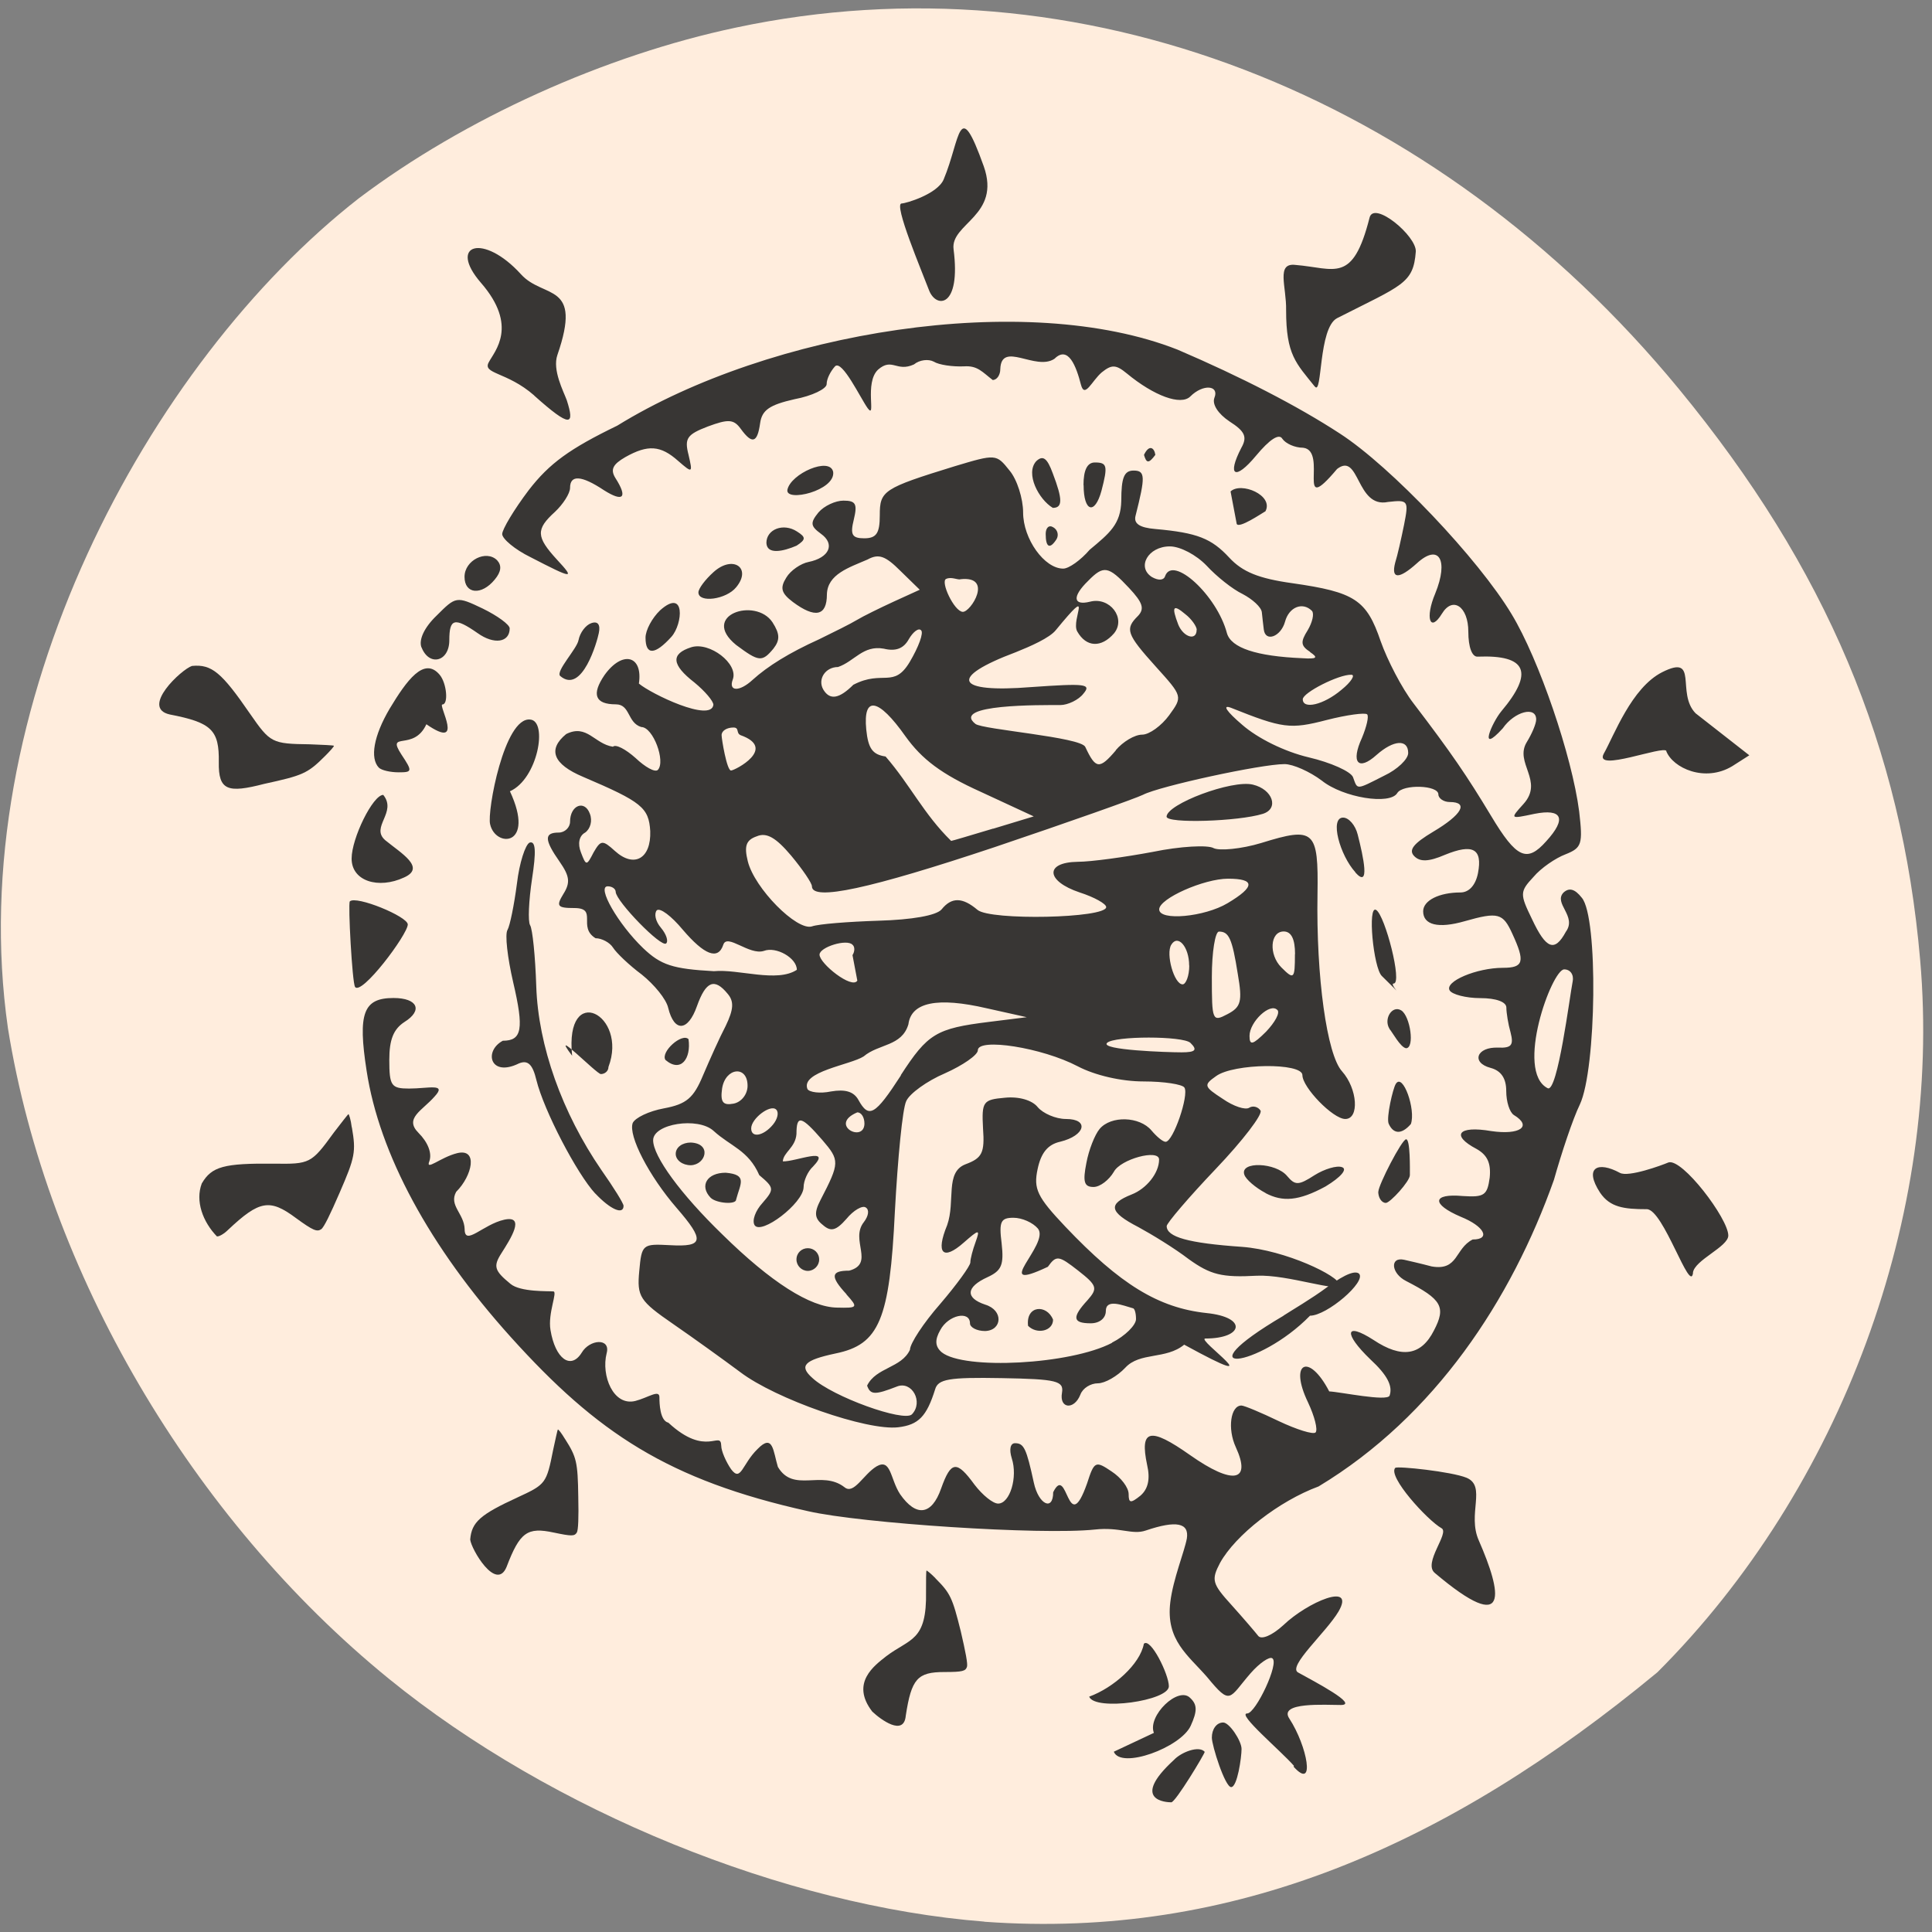 <svg xmlns="http://www.w3.org/2000/svg" viewBox="0 0 16 16"><rect x="0" y="0" width="16" height="16" fill="#808080" stroke="none"/><path d="m 8.152 15.914 c -1.652 -0.129 -3.582 -0.914 -4.93 -2.01 c -1.637 -1.332 -2.832 -3.371 -3.156 -5.387 c -0.383 -2.66 1.164 -5.516 2.906 -6.875 c 0.875 -0.66 2.035 -1.184 3.125 -1.414 c 2.832 -0.602 5.785 0.535 7.809 2.996 c 1.215 1.477 1.844 2.965 1.996 4.727 c 0.184 2.109 -0.652 4.375 -2.176 5.898 c -1.734 1.434 -3.516 2.215 -5.574 2.066" fill="#ffeddd"/><g fill="#383634"><path d="m 9.723 14.574 c 0.059 -0.063 0.207 -0.121 0.254 -0.066 c 0 0.016 -0.242 0.418 -0.277 0.418 c -0.035 0 -0.348 -0.012 0.023 -0.352 m 0.313 -0.184 c 0 -0.07 0.039 -0.125 0.094 -0.125 c 0.051 0 0.152 0.152 0.152 0.219 c 0 0.07 -0.035 0.316 -0.086 0.316 c -0.051 0 -0.16 -0.344 -0.16 -0.41 m -0.48 -0.039 c -0.055 -0.141 0.203 -0.391 0.301 -0.289 c 0.059 0.055 0.059 0.109 0.004 0.23 c -0.082 0.18 -0.578 0.363 -0.637 0.215 m 1.492 0.117 c -0.109 -0.125 -0.477 -0.434 -0.387 -0.434 c 0.07 0 0.27 -0.422 0.207 -0.457 c -0.023 -0.016 -0.105 0.039 -0.18 0.125 c -0.18 0.207 -0.16 0.273 -0.359 0.031 c -0.156 -0.18 -0.344 -0.305 -0.305 -0.621 c 0.023 -0.191 0.117 -0.418 0.137 -0.527 c 0.02 -0.129 -0.086 -0.152 -0.34 -0.066 c -0.113 0.039 -0.215 -0.031 -0.422 -0.008 c -0.445 0.047 -1.934 -0.051 -2.375 -0.152 c -1.16 -0.258 -1.746 -0.648 -2.461 -1.441 c -0.676 -0.75 -1.09 -1.52 -1.195 -2.207 c -0.074 -0.477 -0.027 -0.602 0.223 -0.602 c 0.199 0 0.246 0.102 0.09 0.199 c -0.09 0.059 -0.125 0.145 -0.125 0.313 c 0 0.215 0.016 0.238 0.164 0.238 c 0.16 0 0.316 -0.047 0.211 0.066 c -0.102 0.117 -0.254 0.18 -0.133 0.301 c 0.078 0.078 0.113 0.168 0.09 0.234 c -0.035 0.086 0.09 -0.031 0.23 -0.066 c 0.176 -0.043 0.125 0.188 -0.008 0.32 c -0.063 0.113 0.066 0.18 0.07 0.309 c 0 0.145 0.152 -0.039 0.328 -0.078 c 0.18 -0.039 0.051 0.16 -0.023 0.277 c -0.07 0.109 -0.059 0.145 0.074 0.254 c 0.082 0.07 0.32 0.059 0.355 0.063 c 0.039 0 -0.047 0.18 -0.023 0.32 c 0.039 0.238 0.168 0.332 0.258 0.188 c 0.066 -0.113 0.242 -0.125 0.207 0.004 c -0.047 0.184 0.055 0.441 0.238 0.395 c 0.105 -0.027 0.199 -0.098 0.199 -0.031 c 0 0.051 0.004 0.195 0.074 0.211 c 0.316 0.293 0.434 0.059 0.438 0.191 c 0 0.043 0.039 0.133 0.082 0.195 c 0.082 0.109 0.09 -0.043 0.219 -0.168 c 0.129 -0.133 0.129 0.02 0.168 0.148 c 0.129 0.219 0.363 0.023 0.551 0.168 c 0.078 0.066 0.156 -0.105 0.266 -0.172 c 0.121 -0.07 0.113 0.105 0.195 0.23 c 0.133 0.191 0.262 0.176 0.34 -0.047 c 0.082 -0.23 0.129 -0.234 0.277 -0.031 c 0.066 0.086 0.152 0.156 0.195 0.156 c 0.098 0 0.164 -0.219 0.113 -0.375 c -0.023 -0.074 -0.012 -0.125 0.027 -0.125 c 0.074 0 0.094 0.043 0.156 0.328 c 0.039 0.18 0.16 0.238 0.16 0.078 c 0.121 -0.246 0.117 0.391 0.281 -0.074 c 0.059 -0.184 0.07 -0.188 0.203 -0.098 c 0.078 0.051 0.141 0.133 0.141 0.188 c 0 0.074 0.016 0.078 0.098 0.012 c 0.063 -0.055 0.082 -0.137 0.055 -0.254 c -0.063 -0.297 0.023 -0.316 0.355 -0.082 c 0.355 0.25 0.512 0.223 0.379 -0.066 c -0.07 -0.152 -0.043 -0.344 0.047 -0.344 c 0.023 0 0.164 0.059 0.309 0.129 c 0.148 0.07 0.285 0.113 0.305 0.094 c 0.02 -0.023 -0.008 -0.133 -0.063 -0.25 c -0.16 -0.332 0.008 -0.414 0.176 -0.09 c 0.09 0.004 0.48 0.086 0.5 0.035 c 0.027 -0.078 -0.016 -0.168 -0.16 -0.301 c -0.223 -0.215 -0.211 -0.313 0.027 -0.16 c 0.234 0.156 0.395 0.129 0.5 -0.078 c 0.102 -0.195 0.066 -0.258 -0.23 -0.41 c -0.125 -0.063 -0.137 -0.203 -0.016 -0.176 c 0.035 0.008 0.137 0.031 0.227 0.055 c 0.223 0.039 0.191 -0.148 0.34 -0.223 c 0.152 0 0.098 -0.109 -0.098 -0.188 c -0.246 -0.105 -0.238 -0.195 0.016 -0.172 c 0.18 0.012 0.203 -0.008 0.223 -0.152 c 0.012 -0.121 -0.02 -0.188 -0.109 -0.238 c -0.215 -0.113 -0.152 -0.195 0.121 -0.148 c 0.238 0.035 0.344 -0.039 0.188 -0.133 c -0.035 -0.023 -0.063 -0.109 -0.063 -0.199 c 0 -0.105 -0.043 -0.168 -0.129 -0.191 c -0.164 -0.043 -0.117 -0.176 0.063 -0.168 c 0.109 0.004 0.129 -0.02 0.102 -0.125 c -0.02 -0.07 -0.035 -0.164 -0.035 -0.207 c 0 -0.047 -0.086 -0.078 -0.215 -0.078 c -0.121 0 -0.234 -0.031 -0.254 -0.063 c -0.047 -0.074 0.223 -0.188 0.441 -0.188 c 0.172 0 0.184 -0.051 0.078 -0.281 c -0.078 -0.172 -0.117 -0.184 -0.395 -0.105 c -0.219 0.063 -0.344 0.031 -0.344 -0.082 c 0 -0.09 0.133 -0.156 0.309 -0.156 c 0.07 0 0.125 -0.059 0.145 -0.16 c 0.039 -0.203 -0.043 -0.246 -0.273 -0.152 c -0.137 0.059 -0.207 0.059 -0.254 0.012 c -0.051 -0.051 -0.008 -0.105 0.156 -0.203 c 0.238 -0.141 0.297 -0.246 0.137 -0.246 c -0.051 0 -0.094 -0.031 -0.094 -0.063 c 0 -0.078 -0.293 -0.086 -0.34 -0.012 c -0.059 0.102 -0.449 0.039 -0.625 -0.102 c -0.098 -0.074 -0.238 -0.137 -0.309 -0.137 c -0.195 0 -1.039 0.184 -1.172 0.254 c -0.063 0.031 -0.617 0.227 -1.23 0.434 c -1.031 0.344 -1.512 0.449 -1.512 0.324 c 0 -0.027 -0.078 -0.141 -0.172 -0.254 c -0.125 -0.148 -0.203 -0.195 -0.285 -0.16 c -0.09 0.031 -0.105 0.082 -0.074 0.207 c 0.055 0.223 0.406 0.578 0.531 0.539 c 0.055 -0.02 0.301 -0.039 0.551 -0.047 c 0.277 -0.008 0.48 -0.043 0.523 -0.094 c 0.082 -0.102 0.172 -0.102 0.297 0.004 c 0.105 0.09 1.066 0.07 1.066 -0.023 c 0 -0.027 -0.098 -0.082 -0.219 -0.121 c -0.281 -0.094 -0.293 -0.25 -0.016 -0.254 c 0.109 0 0.391 -0.039 0.621 -0.082 c 0.227 -0.047 0.457 -0.059 0.504 -0.031 c 0.047 0.023 0.227 0.008 0.395 -0.043 c 0.441 -0.137 0.473 -0.105 0.465 0.422 c -0.012 0.687 0.078 1.332 0.203 1.469 c 0.129 0.145 0.145 0.395 0.027 0.395 c -0.102 0 -0.355 -0.262 -0.355 -0.363 c 0 -0.105 -0.57 -0.098 -0.715 0.008 c -0.105 0.074 -0.102 0.086 0.055 0.188 c 0.09 0.063 0.188 0.094 0.219 0.074 c 0.031 -0.02 0.074 -0.008 0.094 0.023 c 0.02 0.031 -0.148 0.25 -0.371 0.484 c -0.223 0.234 -0.406 0.449 -0.406 0.473 c 0 0.09 0.176 0.141 0.625 0.172 c 0.359 0.027 0.805 0.242 0.805 0.313 c 0 0.07 -0.426 -0.086 -0.684 -0.074 c -0.289 0.016 -0.383 -0.008 -0.563 -0.137 c -0.117 -0.09 -0.309 -0.207 -0.418 -0.266 c -0.242 -0.125 -0.254 -0.191 -0.055 -0.27 c 0.121 -0.047 0.227 -0.176 0.227 -0.289 c 0 -0.09 -0.32 -0.004 -0.375 0.102 c -0.039 0.066 -0.113 0.125 -0.168 0.125 c -0.078 0 -0.09 -0.043 -0.059 -0.199 c 0.02 -0.109 0.07 -0.234 0.109 -0.281 c 0.094 -0.113 0.332 -0.105 0.43 0.012 c 0.043 0.051 0.094 0.094 0.117 0.094 c 0.063 0 0.195 -0.387 0.156 -0.449 c -0.016 -0.027 -0.168 -0.051 -0.34 -0.051 c -0.184 0 -0.402 -0.051 -0.543 -0.125 c -0.297 -0.156 -0.828 -0.238 -0.828 -0.133 c 0 0.039 -0.125 0.125 -0.273 0.191 c -0.148 0.063 -0.293 0.168 -0.32 0.23 c -0.031 0.063 -0.07 0.473 -0.094 0.914 c -0.043 0.898 -0.129 1.102 -0.492 1.176 c -0.258 0.055 -0.305 0.102 -0.191 0.203 c 0.168 0.156 0.758 0.367 0.824 0.301 c 0.098 -0.102 0 -0.281 -0.125 -0.23 c -0.18 0.07 -0.219 0.07 -0.246 -0.008 c 0.074 -0.152 0.285 -0.145 0.355 -0.297 c 0 -0.051 0.113 -0.223 0.25 -0.379 c 0.137 -0.16 0.25 -0.316 0.25 -0.344 c 0 -0.031 0.02 -0.105 0.043 -0.168 c 0.039 -0.109 0.031 -0.109 -0.098 0.004 c -0.172 0.152 -0.234 0.09 -0.137 -0.145 c 0.07 -0.199 -0.02 -0.438 0.152 -0.504 c 0.137 -0.051 0.16 -0.094 0.145 -0.297 c -0.012 -0.223 0 -0.238 0.18 -0.254 c 0.117 -0.012 0.227 0.02 0.273 0.078 c 0.043 0.051 0.148 0.098 0.234 0.098 c 0.195 0 0.16 0.137 -0.047 0.188 c -0.105 0.023 -0.16 0.094 -0.188 0.227 c -0.035 0.164 -0.004 0.23 0.23 0.477 c 0.453 0.477 0.77 0.672 1.168 0.715 c 0.344 0.035 0.305 0.211 -0.008 0.211 c -0.09 0 0.602 0.477 -0.176 0.051 c -0.152 0.125 -0.367 0.059 -0.488 0.191 c -0.066 0.07 -0.168 0.129 -0.227 0.129 c -0.059 0 -0.125 0.039 -0.145 0.094 c -0.051 0.129 -0.176 0.117 -0.152 -0.016 c 0.016 -0.098 -0.043 -0.113 -0.5 -0.121 c -0.438 -0.008 -0.527 0.008 -0.551 0.094 c -0.07 0.223 -0.137 0.293 -0.305 0.313 c -0.258 0.031 -1.016 -0.234 -1.309 -0.457 c -0.141 -0.105 -0.391 -0.285 -0.555 -0.398 c -0.277 -0.191 -0.301 -0.227 -0.281 -0.438 c 0.02 -0.223 0.027 -0.227 0.254 -0.215 c 0.281 0.016 0.289 -0.039 0.055 -0.309 c -0.227 -0.262 -0.402 -0.598 -0.363 -0.703 c 0.02 -0.043 0.133 -0.098 0.258 -0.121 c 0.188 -0.035 0.246 -0.086 0.324 -0.273 c 0.055 -0.129 0.137 -0.313 0.188 -0.41 c 0.066 -0.137 0.07 -0.203 0.016 -0.266 c -0.109 -0.133 -0.18 -0.105 -0.254 0.102 c -0.074 0.211 -0.188 0.219 -0.238 0.016 c -0.016 -0.074 -0.117 -0.195 -0.219 -0.277 c -0.105 -0.078 -0.211 -0.18 -0.238 -0.223 c -0.027 -0.043 -0.094 -0.078 -0.145 -0.078 c -0.152 -0.094 0.023 -0.25 -0.176 -0.25 c -0.141 0 -0.152 -0.016 -0.09 -0.117 c 0.059 -0.094 0.051 -0.148 -0.031 -0.266 c -0.129 -0.184 -0.129 -0.242 -0.008 -0.242 c 0.051 0 0.094 -0.043 0.094 -0.09 c 0 -0.137 0.121 -0.184 0.164 -0.066 c 0.023 0.059 0.004 0.125 -0.039 0.156 c -0.051 0.027 -0.063 0.094 -0.035 0.164 c 0.043 0.113 0.047 0.113 0.105 0 c 0.059 -0.102 0.074 -0.105 0.176 -0.012 c 0.16 0.145 0.301 0.063 0.293 -0.164 c -0.012 -0.195 -0.07 -0.242 -0.555 -0.449 c -0.25 -0.105 -0.297 -0.227 -0.141 -0.355 c 0.172 -0.086 0.234 0.082 0.387 0.105 c 0.023 -0.023 0.105 0.02 0.188 0.094 c 0.078 0.074 0.16 0.121 0.184 0.098 c 0.066 -0.07 -0.039 -0.355 -0.137 -0.355 c -0.117 -0.035 -0.09 -0.188 -0.211 -0.188 c -0.172 0 -0.203 -0.082 -0.094 -0.242 c 0.148 -0.207 0.32 -0.164 0.285 0.07 c 0.102 0.086 0.598 0.324 0.617 0.176 c 0 -0.031 -0.07 -0.113 -0.156 -0.184 c -0.191 -0.148 -0.199 -0.238 -0.027 -0.293 c 0.152 -0.047 0.391 0.137 0.344 0.266 c -0.039 0.102 0.055 0.105 0.164 0.004 c 0.125 -0.113 0.301 -0.223 0.551 -0.336 c 0.121 -0.059 0.262 -0.129 0.313 -0.16 c 0.051 -0.031 0.188 -0.098 0.305 -0.152 l 0.215 -0.098 l -0.16 -0.156 c -0.125 -0.125 -0.18 -0.145 -0.273 -0.094 c -0.152 0.066 -0.332 0.121 -0.336 0.289 c 0 0.18 -0.098 0.199 -0.281 0.063 c -0.098 -0.074 -0.109 -0.117 -0.055 -0.203 c 0.035 -0.059 0.121 -0.117 0.184 -0.129 c 0.172 -0.035 0.223 -0.148 0.102 -0.234 c -0.086 -0.063 -0.09 -0.09 -0.02 -0.176 c 0.047 -0.055 0.141 -0.098 0.207 -0.098 c 0.102 0 0.117 0.027 0.086 0.156 c -0.031 0.125 -0.016 0.156 0.086 0.156 c 0.102 0 0.129 -0.043 0.129 -0.191 c 0 -0.203 0.027 -0.223 0.621 -0.406 c 0.34 -0.102 0.344 -0.102 0.453 0.035 c 0.063 0.074 0.113 0.234 0.113 0.348 c 0 0.219 0.176 0.465 0.332 0.465 c 0.047 0 0.145 -0.07 0.219 -0.156 c 0.164 -0.137 0.258 -0.211 0.262 -0.406 c 0 -0.191 0.023 -0.25 0.102 -0.25 c 0.098 0 0.098 0.051 0.016 0.375 c -0.016 0.063 0.031 0.098 0.164 0.109 c 0.348 0.031 0.465 0.078 0.613 0.238 c 0.109 0.117 0.242 0.172 0.523 0.211 c 0.516 0.074 0.613 0.137 0.73 0.48 c 0.055 0.156 0.176 0.391 0.273 0.516 c 0.313 0.41 0.441 0.598 0.641 0.93 c 0.211 0.352 0.297 0.391 0.457 0.211 c 0.172 -0.188 0.133 -0.273 -0.098 -0.227 c -0.203 0.043 -0.203 0.043 -0.09 -0.082 c 0.172 -0.191 -0.078 -0.34 0.027 -0.512 c 0.043 -0.07 0.078 -0.152 0.078 -0.188 c 0 -0.113 -0.18 -0.066 -0.277 0.074 c -0.207 0.227 -0.09 -0.047 -0.012 -0.141 c 0.273 -0.324 0.211 -0.469 -0.195 -0.453 c -0.047 0.004 -0.078 -0.078 -0.078 -0.207 c 0 -0.207 -0.129 -0.297 -0.219 -0.148 c -0.098 0.16 -0.141 0.035 -0.055 -0.168 c 0.113 -0.277 0.031 -0.418 -0.152 -0.25 c -0.148 0.133 -0.215 0.133 -0.18 -0.004 c 0.02 -0.063 0.051 -0.203 0.074 -0.316 c 0.039 -0.199 0.035 -0.207 -0.133 -0.188 c -0.266 0.055 -0.234 -0.418 -0.422 -0.273 c -0.352 0.418 -0.07 -0.152 -0.281 -0.176 c -0.07 0 -0.145 -0.035 -0.172 -0.074 c -0.027 -0.047 -0.105 0.004 -0.219 0.141 c -0.172 0.207 -0.242 0.168 -0.121 -0.066 c 0.051 -0.09 0.031 -0.137 -0.098 -0.219 c -0.094 -0.063 -0.145 -0.141 -0.125 -0.195 c 0.043 -0.105 -0.094 -0.117 -0.199 -0.012 c -0.078 0.078 -0.301 -0.004 -0.527 -0.191 c -0.09 -0.074 -0.125 -0.074 -0.207 -0.008 c -0.082 0.07 -0.141 0.219 -0.172 0.102 c -0.039 -0.152 -0.105 -0.328 -0.219 -0.215 c -0.156 0.105 -0.441 -0.152 -0.449 0.086 c 0 0.047 -0.027 0.09 -0.063 0.09 c -0.086 -0.066 -0.125 -0.121 -0.238 -0.113 c -0.094 0.004 -0.207 -0.012 -0.25 -0.039 c -0.043 -0.023 -0.117 -0.016 -0.164 0.023 c -0.145 0.066 -0.18 -0.059 -0.297 0.043 c -0.117 0.109 -0.012 0.418 -0.086 0.32 c -0.059 -0.082 -0.211 -0.402 -0.27 -0.348 c -0.039 0.043 -0.07 0.105 -0.07 0.148 c 0 0.039 -0.121 0.098 -0.266 0.125 c -0.207 0.047 -0.27 0.09 -0.285 0.199 c -0.023 0.164 -0.066 0.176 -0.16 0.047 c -0.059 -0.082 -0.105 -0.082 -0.273 -0.02 c -0.172 0.066 -0.195 0.098 -0.16 0.234 c 0.035 0.152 0.035 0.156 -0.086 0.051 c -0.145 -0.129 -0.25 -0.137 -0.438 -0.031 c -0.102 0.059 -0.125 0.102 -0.082 0.172 c 0.105 0.164 0.066 0.203 -0.094 0.102 c -0.188 -0.125 -0.281 -0.129 -0.281 -0.02 c 0 0.047 -0.059 0.137 -0.125 0.199 c -0.16 0.145 -0.156 0.207 0.016 0.395 c 0.152 0.164 0.137 0.164 -0.219 -0.02 c -0.129 -0.063 -0.234 -0.152 -0.234 -0.191 c 0 -0.039 0.098 -0.203 0.219 -0.363 c 0.172 -0.223 0.34 -0.344 0.734 -0.535 c 1.266 -0.781 3.383 -1.125 4.641 -0.629 c 0.52 0.223 0.992 0.465 1.344 0.695 c 0.422 0.273 1.148 1.039 1.422 1.496 c 0.227 0.375 0.5 1.176 0.559 1.633 c 0.031 0.27 0.023 0.301 -0.113 0.355 c -0.082 0.031 -0.203 0.113 -0.266 0.188 c -0.113 0.121 -0.113 0.141 -0.012 0.348 c 0.117 0.25 0.188 0.277 0.281 0.105 c 0.094 -0.129 -0.105 -0.234 -0.02 -0.324 c 0.047 -0.043 0.094 -0.031 0.152 0.043 c 0.137 0.16 0.121 1.418 -0.016 1.711 c -0.059 0.121 -0.152 0.402 -0.215 0.625 c -0.352 0.992 -0.984 1.957 -1.949 2.539 c -0.328 0.121 -0.688 0.402 -0.816 0.633 c -0.074 0.141 -0.066 0.172 0.094 0.348 c 0.098 0.109 0.199 0.227 0.223 0.258 c 0.027 0.031 0.113 -0.004 0.207 -0.09 c 0.199 -0.191 0.602 -0.363 0.457 -0.113 c -0.102 0.172 -0.422 0.453 -0.336 0.504 c 0.141 0.078 0.508 0.27 0.355 0.27 c -0.125 0 -0.52 -0.027 -0.426 0.113 c 0.148 0.227 0.219 0.602 0.035 0.398 m -1.504 -3.512 c 0.109 -0.055 0.199 -0.145 0.199 -0.195 c 0 -0.051 -0.012 -0.09 -0.027 -0.09 c -0.082 -0.023 -0.223 -0.082 -0.223 0.023 c 0 0.059 -0.051 0.102 -0.125 0.102 c -0.152 0 -0.156 -0.051 -0.027 -0.191 c 0.086 -0.098 0.082 -0.121 -0.078 -0.246 c -0.16 -0.125 -0.18 -0.129 -0.25 -0.031 c -0.488 0.23 0.02 -0.188 -0.082 -0.316 c -0.043 -0.051 -0.133 -0.09 -0.203 -0.09 c -0.105 0 -0.121 0.031 -0.098 0.211 c 0.02 0.18 0 0.227 -0.117 0.281 c -0.18 0.082 -0.184 0.172 -0.02 0.227 c 0.156 0.047 0.141 0.215 0 0.219 c -0.07 0 -0.125 -0.031 -0.125 -0.063 c 0 -0.109 -0.18 -0.07 -0.246 0.055 c -0.047 0.082 -0.043 0.137 0.012 0.184 c 0.184 0.148 1.066 0.102 1.41 -0.078 m -0.695 -0.141 c -0.02 -0.172 0.156 -0.18 0.207 -0.051 c 0 0.094 -0.133 0.125 -0.207 0.051 m -1.504 -0.262 c -0.137 -0.148 -0.129 -0.195 0.023 -0.195 c 0.215 -0.059 0.004 -0.254 0.121 -0.402 c 0.039 -0.051 0.047 -0.102 0.016 -0.121 c -0.027 -0.02 -0.102 0.023 -0.16 0.094 c -0.086 0.098 -0.129 0.109 -0.195 0.051 c -0.07 -0.055 -0.074 -0.102 -0.02 -0.207 c 0.16 -0.309 0.16 -0.328 0.016 -0.496 c -0.176 -0.203 -0.215 -0.211 -0.215 -0.051 c -0.008 0.113 -0.109 0.152 -0.113 0.227 c 0.105 0.004 0.414 -0.129 0.25 0.043 c -0.043 0.039 -0.078 0.117 -0.078 0.172 c -0.004 0.133 -0.352 0.398 -0.406 0.313 c -0.023 -0.039 0.008 -0.121 0.066 -0.184 c 0.098 -0.113 0.098 -0.125 -0.027 -0.23 c -0.09 -0.207 -0.238 -0.238 -0.379 -0.367 c -0.129 -0.117 -0.5 -0.059 -0.5 0.078 c 0 0.133 0.227 0.445 0.574 0.781 c 0.402 0.395 0.727 0.602 0.949 0.605 c 0.172 0.004 0.176 0 0.078 -0.109 m -0.414 -0.289 c 0 -0.055 0.043 -0.094 0.094 -0.094 c 0.051 0 0.094 0.039 0.094 0.094 c 0 0.051 -0.043 0.094 -0.094 0.094 c -0.051 0 -0.094 -0.043 -0.094 -0.094 m -0.711 -0.512 c -0.094 -0.098 -0.031 -0.207 0.125 -0.207 c 0.184 0.016 0.121 0.09 0.086 0.223 c 0 0.043 -0.164 0.031 -0.211 -0.016 m -0.289 -0.363 c 0 -0.055 0.055 -0.094 0.125 -0.094 c 0.176 0.008 0.125 0.184 0 0.188 c -0.07 0 -0.125 -0.043 -0.125 -0.094 m 0.805 -0.242 c 0.039 -0.047 0.051 -0.102 0.027 -0.125 c -0.047 -0.047 -0.207 0.074 -0.207 0.156 c 0 0.082 0.102 0.063 0.18 -0.031 m 0.758 -0.008 c 0 -0.055 -0.027 -0.094 -0.059 -0.094 c -0.242 0.102 0.055 0.258 0.059 0.094 m 0.301 -0.402 c 0.223 -0.344 0.293 -0.387 0.73 -0.441 l 0.313 -0.039 l -0.332 -0.074 c -0.406 -0.094 -0.625 -0.051 -0.648 0.133 c -0.055 0.184 -0.246 0.16 -0.371 0.266 c -0.109 0.07 -0.523 0.125 -0.465 0.27 c 0.016 0.027 0.105 0.039 0.195 0.02 c 0.117 -0.02 0.188 0 0.227 0.07 c 0.086 0.156 0.137 0.129 0.352 -0.203 m -1.27 0.086 c 0 -0.172 -0.184 -0.152 -0.211 0.023 c -0.016 0.113 0.008 0.141 0.094 0.125 c 0.066 -0.012 0.117 -0.078 0.117 -0.148 m 3.668 -0.355 c -0.059 -0.059 -0.633 -0.059 -0.691 0 c -0.059 0.059 0.5 0.078 0.617 0.078 c 0.117 0 0.133 -0.02 0.074 -0.078 m 0.719 -0.273 c -0.059 -0.063 -0.23 0.098 -0.23 0.215 c 0 0.082 0.027 0.074 0.137 -0.035 c 0.074 -0.078 0.117 -0.156 0.094 -0.18 m -0.328 -0.297 c -0.047 -0.297 -0.074 -0.352 -0.156 -0.352 c -0.031 0 -0.059 0.168 -0.059 0.375 c 0 0.363 0.004 0.375 0.129 0.309 c 0.113 -0.059 0.125 -0.105 0.086 -0.332 m 2.773 0.063 c 0.012 -0.059 -0.02 -0.102 -0.07 -0.102 c -0.102 0 -0.41 0.844 -0.137 0.984 c 0.082 0.043 0.184 -0.77 0.207 -0.883 m -3.176 -0.133 c 0 -0.156 -0.094 -0.262 -0.148 -0.172 c -0.047 0.074 0.023 0.328 0.094 0.328 c 0.027 0 0.055 -0.07 0.055 -0.156 m -3.25 0.035 c 0 -0.098 -0.172 -0.195 -0.273 -0.156 c -0.121 0.039 -0.305 -0.148 -0.336 -0.051 c -0.043 0.129 -0.156 0.086 -0.336 -0.125 c -0.094 -0.113 -0.188 -0.184 -0.215 -0.16 c -0.023 0.027 -0.012 0.09 0.035 0.145 c 0.043 0.051 0.063 0.109 0.043 0.129 c -0.039 0.039 -0.414 -0.348 -0.418 -0.426 c 0 -0.027 -0.031 -0.047 -0.066 -0.047 c -0.094 0 0.086 0.313 0.293 0.512 c 0.148 0.141 0.246 0.172 0.586 0.191 c 0.203 -0.02 0.523 0.098 0.688 -0.012 m 4.125 -0.129 c 0 -0.125 -0.031 -0.188 -0.094 -0.188 c -0.113 0 -0.125 0.191 -0.02 0.297 c 0.105 0.105 0.113 0.098 0.113 -0.109 m -3.664 0.008 c 0.02 -0.031 0.02 -0.07 0 -0.086 c -0.047 -0.051 -0.273 0.02 -0.273 0.082 c 0 0.074 0.27 0.289 0.313 0.215 m 3.066 -0.641 c 0.23 -0.137 0.23 -0.203 0.004 -0.203 c -0.199 0 -0.57 0.164 -0.57 0.254 c 0 0.098 0.375 0.063 0.566 -0.051 m -1.941 -0.617 l 0.336 -0.102 l -0.438 -0.203 c -0.328 -0.148 -0.488 -0.27 -0.625 -0.461 c -0.223 -0.316 -0.352 -0.34 -0.324 -0.055 c 0.016 0.156 0.051 0.207 0.16 0.223 c 0.203 0.234 0.316 0.477 0.543 0.699 c 0.008 0 0.164 -0.047 0.348 -0.102 m 3.238 -0.438 c 0.109 -0.051 0.199 -0.137 0.199 -0.188 c 0 -0.117 -0.121 -0.109 -0.262 0.016 c -0.152 0.137 -0.215 0.063 -0.121 -0.141 c 0.039 -0.094 0.059 -0.18 0.043 -0.195 c -0.016 -0.016 -0.168 0.004 -0.336 0.047 c -0.301 0.078 -0.363 0.07 -0.793 -0.102 c -0.074 -0.027 -0.035 0.031 0.094 0.141 c 0.129 0.113 0.352 0.223 0.551 0.27 c 0.184 0.043 0.348 0.117 0.367 0.164 c 0.039 0.105 0.02 0.109 0.258 -0.012 m -2.223 -0.211 c 0.059 -0.07 0.156 -0.129 0.219 -0.129 c 0.059 0 0.16 -0.074 0.223 -0.16 c 0.113 -0.156 0.113 -0.156 -0.109 -0.402 c -0.246 -0.273 -0.258 -0.313 -0.148 -0.422 c 0.055 -0.059 0.039 -0.109 -0.074 -0.23 c -0.172 -0.184 -0.211 -0.191 -0.34 -0.059 c -0.133 0.129 -0.125 0.207 0.016 0.172 c 0.164 -0.043 0.301 0.137 0.199 0.262 c -0.105 0.121 -0.23 0.117 -0.305 -0.016 c -0.055 -0.098 0.148 -0.406 -0.176 -0.012 c -0.051 0.066 -0.215 0.137 -0.332 0.184 c -0.563 0.211 -0.504 0.34 0.129 0.289 c 0.445 -0.031 0.5 -0.027 0.43 0.055 c -0.039 0.051 -0.129 0.094 -0.191 0.094 c -0.16 0 -0.91 -0.008 -0.703 0.156 c 0.059 0.047 0.875 0.109 0.91 0.191 c 0.086 0.184 0.117 0.188 0.254 0.027 m -3.109 -0.125 c -0.039 -0.016 -0.008 -0.063 -0.059 -0.063 c -0.055 0 -0.098 0.027 -0.098 0.063 c 0 0.031 0.043 0.293 0.078 0.293 c 0.031 0 0.387 -0.184 0.078 -0.293 m 4.977 -0.375 c 0.082 -0.066 0.117 -0.125 0.082 -0.125 c -0.102 -0.004 -0.402 0.148 -0.402 0.203 c 0 0.086 0.172 0.047 0.32 -0.078 m -4.04 -0.043 c 0.242 -0.125 0.332 0.035 0.465 -0.188 c 0.074 -0.125 0.117 -0.242 0.094 -0.262 c -0.02 -0.023 -0.066 0.012 -0.102 0.074 c -0.043 0.078 -0.109 0.102 -0.207 0.078 c -0.172 -0.031 -0.242 0.105 -0.379 0.152 c -0.105 0 -0.172 0.102 -0.121 0.188 c 0.055 0.09 0.133 0.074 0.25 -0.043 m 3.781 -0.27 c -0.078 -0.051 -0.082 -0.082 -0.02 -0.18 c 0.039 -0.066 0.055 -0.137 0.035 -0.16 c -0.078 -0.078 -0.191 -0.031 -0.223 0.09 c -0.035 0.125 -0.164 0.172 -0.176 0.063 c -0.004 -0.035 -0.012 -0.098 -0.016 -0.141 c -0.004 -0.043 -0.078 -0.109 -0.16 -0.152 c -0.082 -0.039 -0.215 -0.145 -0.297 -0.234 c -0.086 -0.09 -0.219 -0.16 -0.305 -0.16 c -0.18 0 -0.277 0.172 -0.148 0.254 c 0.055 0.031 0.098 0.027 0.109 -0.008 c 0.063 -0.176 0.43 0.16 0.512 0.473 c 0.035 0.121 0.242 0.191 0.625 0.207 c 0.121 0.008 0.133 -0.004 0.063 -0.051 m -0.938 -0.184 c 0 -0.027 -0.043 -0.09 -0.094 -0.129 c -0.102 -0.086 -0.117 -0.066 -0.059 0.086 c 0.043 0.105 0.152 0.137 0.152 0.043 m -1.957 -0.418 c -0.027 0.004 -0.074 -0.023 -0.117 -0.004 c -0.051 0.02 0.066 0.27 0.137 0.273 c 0.066 0.004 0.258 -0.301 -0.02 -0.27 m 1.52 8.816 c 0.055 -0.055 0.207 0.254 0.207 0.352 c 0 0.121 -0.613 0.207 -0.66 0.086 c 0.203 -0.074 0.422 -0.27 0.453 -0.438 m 2.41 -0.586 c -0.102 -0.082 0.125 -0.332 0.055 -0.371 c -0.117 -0.066 -0.449 -0.43 -0.383 -0.5 c 0.02 -0.016 0.465 0.031 0.59 0.082 c 0.168 0.07 0.004 0.301 0.102 0.52 c 0.188 0.43 0.266 0.801 -0.363 0.27 m -1.254 -2.133 c 0.066 -0.043 0.234 -0.141 0.359 -0.234 c 0.164 -0.121 0.238 -0.137 0.266 -0.113 c 0.063 0.066 -0.266 0.348 -0.406 0.348 c -0.43 0.441 -1.082 0.508 -0.219 0 m 3.391 -0.355 c -0.023 0.18 -0.246 -0.527 -0.383 -0.527 c -0.191 0 -0.305 -0.016 -0.387 -0.137 c -0.137 -0.211 -0.016 -0.262 0.164 -0.164 c 0.07 0.039 0.348 -0.063 0.402 -0.086 c 0.113 -0.039 0.496 0.465 0.496 0.605 c 0 0.094 -0.281 0.203 -0.293 0.309 m -9.09 -0.656 c -0.152 -0.164 -0.426 -0.688 -0.488 -0.941 c -0.031 -0.129 -0.07 -0.168 -0.145 -0.137 c -0.238 0.117 -0.293 -0.102 -0.133 -0.188 c 0.16 0 0.176 -0.098 0.086 -0.484 c -0.047 -0.203 -0.07 -0.398 -0.047 -0.434 c 0.02 -0.035 0.055 -0.207 0.078 -0.383 c 0.02 -0.172 0.07 -0.324 0.105 -0.34 c 0.051 -0.016 0.055 0.074 0.02 0.301 c -0.027 0.18 -0.035 0.352 -0.016 0.383 c 0.02 0.031 0.043 0.258 0.051 0.504 c 0.016 0.496 0.215 1.051 0.539 1.523 c 0.102 0.145 0.184 0.277 0.184 0.297 c 0 0.078 -0.109 0.031 -0.234 -0.102 m 5.551 -0.004 c -0.082 -0.043 -0.164 -0.113 -0.176 -0.152 c -0.039 -0.113 0.262 -0.102 0.355 0.012 c 0.066 0.078 0.094 0.078 0.227 -0.008 c 0.082 -0.051 0.184 -0.082 0.227 -0.066 c 0.047 0.016 -0.008 0.082 -0.137 0.16 c -0.223 0.121 -0.355 0.129 -0.496 0.055 m 0.934 -0.012 c 0 -0.055 0.195 -0.434 0.23 -0.434 c 0.035 0 0.031 0.246 0.031 0.297 c 0 0.051 -0.164 0.23 -0.199 0.23 c -0.035 0 -0.063 -0.043 -0.063 -0.094 m 0.086 -0.563 c -0.02 -0.051 0.035 -0.289 0.059 -0.328 c 0.059 -0.098 0.168 0.215 0.125 0.332 c -0.082 0.094 -0.148 0.078 -0.184 -0.004 m -6.762 -0.563 c -0.063 -0.613 0.465 -0.34 0.301 0.094 c 0 0.035 -0.031 0.059 -0.063 0.059 c -0.035 0 -0.434 -0.41 -0.238 -0.152 m 0.773 0.035 c -0.043 -0.066 0.137 -0.227 0.191 -0.172 c 0.023 0.16 -0.063 0.281 -0.191 0.172 m 5.996 -0.258 c -0.051 -0.082 0.023 -0.199 0.098 -0.152 c 0.074 0.047 0.113 0.313 0.039 0.313 c -0.047 -0.008 -0.113 -0.133 -0.137 -0.16 m -0.063 -0.438 c -0.07 -0.066 -0.121 -0.594 -0.047 -0.547 c 0.074 0.047 0.219 0.609 0.145 0.609 c -0.035 0 0.066 0.105 0 0.035 m -8.602 -0.008 c -0.023 -0.035 -0.059 -0.687 -0.043 -0.707 c 0.051 -0.051 0.48 0.125 0.48 0.191 c 0 0.082 -0.387 0.598 -0.438 0.516 m -0.027 -1.062 c 0 -0.168 0.176 -0.527 0.262 -0.527 c 0.117 0.145 -0.109 0.266 0.016 0.375 c 0.133 0.109 0.34 0.227 0.156 0.309 c -0.211 0.098 -0.434 0.031 -0.434 -0.156 m 8.313 0.113 c -0.129 -0.141 -0.215 -0.453 -0.102 -0.453 c 0.047 0 0.102 0.063 0.121 0.141 c 0.047 0.184 0.105 0.453 -0.02 0.313 m -1.563 -0.461 c 0 -0.105 0.543 -0.309 0.715 -0.266 c 0.164 0.039 0.219 0.199 0.082 0.242 c -0.203 0.063 -0.797 0.082 -0.797 0.023 m -5.602 0.063 c -0.027 -0.102 0.117 -0.891 0.332 -0.867 c 0.148 0.012 0.063 0.492 -0.168 0.594 c 0.215 0.461 -0.121 0.469 -0.164 0.273 m -0.922 -0.469 c -0.074 -0.078 -0.043 -0.262 0.09 -0.488 c 0.141 -0.234 0.285 -0.434 0.414 -0.281 c 0.059 0.07 0.074 0.246 0.023 0.246 c -0.039 0 0.191 0.387 -0.133 0.164 c -0.105 0.23 -0.336 0.051 -0.207 0.25 c 0.094 0.141 0.09 0.148 -0.023 0.148 c -0.066 0 -0.141 -0.016 -0.164 -0.039 m 10.664 -0.137 c -0.02 -0.051 -0.602 0.18 -0.52 0.023 c 0.086 -0.152 0.23 -0.547 0.484 -0.676 c 0.309 -0.156 0.113 0.172 0.277 0.34 l 0.445 0.348 l -0.141 0.09 c -0.227 0.137 -0.492 0.016 -0.547 -0.125 m -10.309 -0.859 c -0.023 -0.063 0.023 -0.164 0.125 -0.262 c 0.16 -0.16 0.164 -0.164 0.383 -0.059 c 0.121 0.059 0.223 0.133 0.223 0.164 c 0 0.117 -0.129 0.137 -0.266 0.039 c -0.191 -0.133 -0.234 -0.121 -0.234 0.059 c 0 0.18 -0.168 0.219 -0.23 0.059 m 2.605 -0.02 c -0.301 -0.246 0.16 -0.398 0.301 -0.188 c 0.063 0.098 0.063 0.148 0.008 0.219 c -0.094 0.113 -0.121 0.109 -0.309 -0.031 m -1.305 -0.039 c 0.012 -0.063 0.059 -0.125 0.105 -0.141 c 0.055 -0.02 0.078 0.012 0.063 0.082 c -0.012 0.063 -0.137 0.512 -0.32 0.355 c -0.039 -0.039 0.141 -0.227 0.152 -0.297 m 0.555 -0.02 c 0 -0.063 0.055 -0.164 0.121 -0.227 c 0.211 -0.188 0.188 0.113 0.094 0.219 c -0.137 0.152 -0.215 0.156 -0.215 0.008 m 0.438 -0.375 c 0 -0.031 0.055 -0.105 0.125 -0.168 c 0.16 -0.145 0.32 -0.035 0.188 0.125 c -0.082 0.102 -0.313 0.133 -0.313 0.043 m -1.937 -0.129 c 0 -0.137 0.18 -0.227 0.27 -0.137 c 0.039 0.043 0.035 0.094 -0.02 0.16 c -0.109 0.133 -0.25 0.121 -0.25 -0.023 m 2.5 -0.281 c 0 -0.113 0.141 -0.168 0.254 -0.094 c 0.074 0.047 0.074 0.066 -0.004 0.117 c -0.109 0.047 -0.246 0.078 -0.25 -0.023 m 2.313 -0.074 c 0 -0.051 0.027 -0.078 0.063 -0.055 c 0.035 0.02 0.047 0.063 0.027 0.098 c -0.055 0.086 -0.09 0.07 -0.09 -0.043 m 1.531 -0.352 c 0.086 -0.082 0.359 0.031 0.289 0.164 c -0.035 0.02 -0.219 0.145 -0.238 0.105 m -1.66 -0.52 c 0.055 -0.051 0.09 -0.027 0.137 0.102 c 0.082 0.215 0.082 0.285 0 0.285 c -0.117 -0.07 -0.23 -0.285 -0.137 -0.387 m 0.391 0.199 c 0 -0.125 0.031 -0.188 0.094 -0.188 c 0.102 0 0.109 0.027 0.055 0.234 c -0.055 0.203 -0.148 0.176 -0.148 -0.047 m -2.453 0.039 c 0.027 -0.133 0.352 -0.277 0.379 -0.148 c 0.02 0.156 -0.398 0.254 -0.379 0.148 m 2.953 -0.289 c 0.043 -0.09 0.086 -0.059 0.094 0 c -0.055 0.074 -0.074 0.07 -0.094 0 m -5.05 -0.492 c -0.227 -0.199 -0.434 -0.176 -0.375 -0.277 c 0.047 -0.09 0.246 -0.297 -0.066 -0.656 c -0.277 -0.32 0.02 -0.414 0.332 -0.07 c 0.188 0.207 0.512 0.059 0.301 0.668 c -0.043 0.125 0.051 0.301 0.078 0.375 c 0.066 0.207 0.035 0.234 -0.27 -0.039 m 6.465 -0.074 c -0.156 -0.195 -0.238 -0.262 -0.238 -0.633 c 0.004 -0.195 -0.086 -0.395 0.078 -0.375 c 0.328 0.027 0.473 0.16 0.613 -0.391 c 0.035 -0.145 0.391 0.152 0.383 0.281 c -0.02 0.266 -0.113 0.277 -0.652 0.551 c -0.156 0.082 -0.121 0.648 -0.184 0.566 m -3.195 -0.797 c -0.059 -0.156 -0.297 -0.719 -0.227 -0.719 c 0.035 0 0.297 -0.078 0.348 -0.199 c 0.141 -0.336 0.121 -0.699 0.332 -0.109 c 0.145 0.41 -0.277 0.473 -0.25 0.687 c 0.063 0.488 -0.145 0.492 -0.203 0.34"/><path d="m 2.691 6.262 c -0.145 0.145 -0.184 0.16 -0.504 0.23 c -0.301 0.078 -0.379 0.055 -0.375 -0.18 c 0.004 -0.266 -0.059 -0.328 -0.406 -0.395 c -0.246 -0.055 0.098 -0.375 0.184 -0.402 c 0.164 -0.016 0.246 0.055 0.48 0.395 c 0.168 0.242 0.18 0.25 0.496 0.254 c 0.105 0.004 0.195 0.008 0.199 0.012 c 0.004 0.004 -0.031 0.043 -0.074 0.086"/><path d="m 2.914 9.336 c 0.035 0.203 0.027 0.246 -0.102 0.543 c -0.078 0.18 -0.129 0.285 -0.152 0.301 c -0.035 0.023 -0.066 0.012 -0.211 -0.094 c -0.215 -0.16 -0.301 -0.145 -0.559 0.098 c -0.035 0.035 -0.078 0.059 -0.094 0.055 c -0.117 -0.121 -0.18 -0.293 -0.125 -0.438 c 0.082 -0.141 0.184 -0.168 0.598 -0.164 c 0.297 0.004 0.309 0 0.496 -0.258 c 0.063 -0.082 0.117 -0.152 0.121 -0.152 c 0.004 0 0.02 0.047 0.027 0.109"/><path d="m 4.68 11.918 c 0.094 0.148 0.105 0.188 0.109 0.477 c 0.004 0.172 0 0.277 -0.012 0.297 c -0.02 0.031 -0.043 0.031 -0.191 0 c -0.219 -0.047 -0.281 -0.004 -0.391 0.285 c -0.086 0.207 -0.293 -0.148 -0.301 -0.227 c 0.012 -0.145 0.082 -0.207 0.398 -0.352 c 0.227 -0.105 0.234 -0.113 0.289 -0.391 c 0.02 -0.09 0.035 -0.164 0.039 -0.168 c 0.004 -0.004 0.031 0.031 0.059 0.078"/><path d="m 7.746 13.07 c 0.125 0.125 0.141 0.16 0.211 0.441 c 0.039 0.168 0.059 0.27 0.051 0.293 c -0.012 0.035 -0.035 0.043 -0.187 0.043 c -0.223 0 -0.273 0.055 -0.32 0.363 c -0.016 0.172 -0.207 0.031 -0.277 -0.035 c -0.184 -0.238 0.02 -0.383 0.113 -0.457 c 0.199 -0.152 0.34 -0.121 0.332 -0.539 c 0 -0.09 0 -0.168 0.004 -0.172 c 0 -0.004 0.035 0.023 0.074 0.063"/></g></svg>